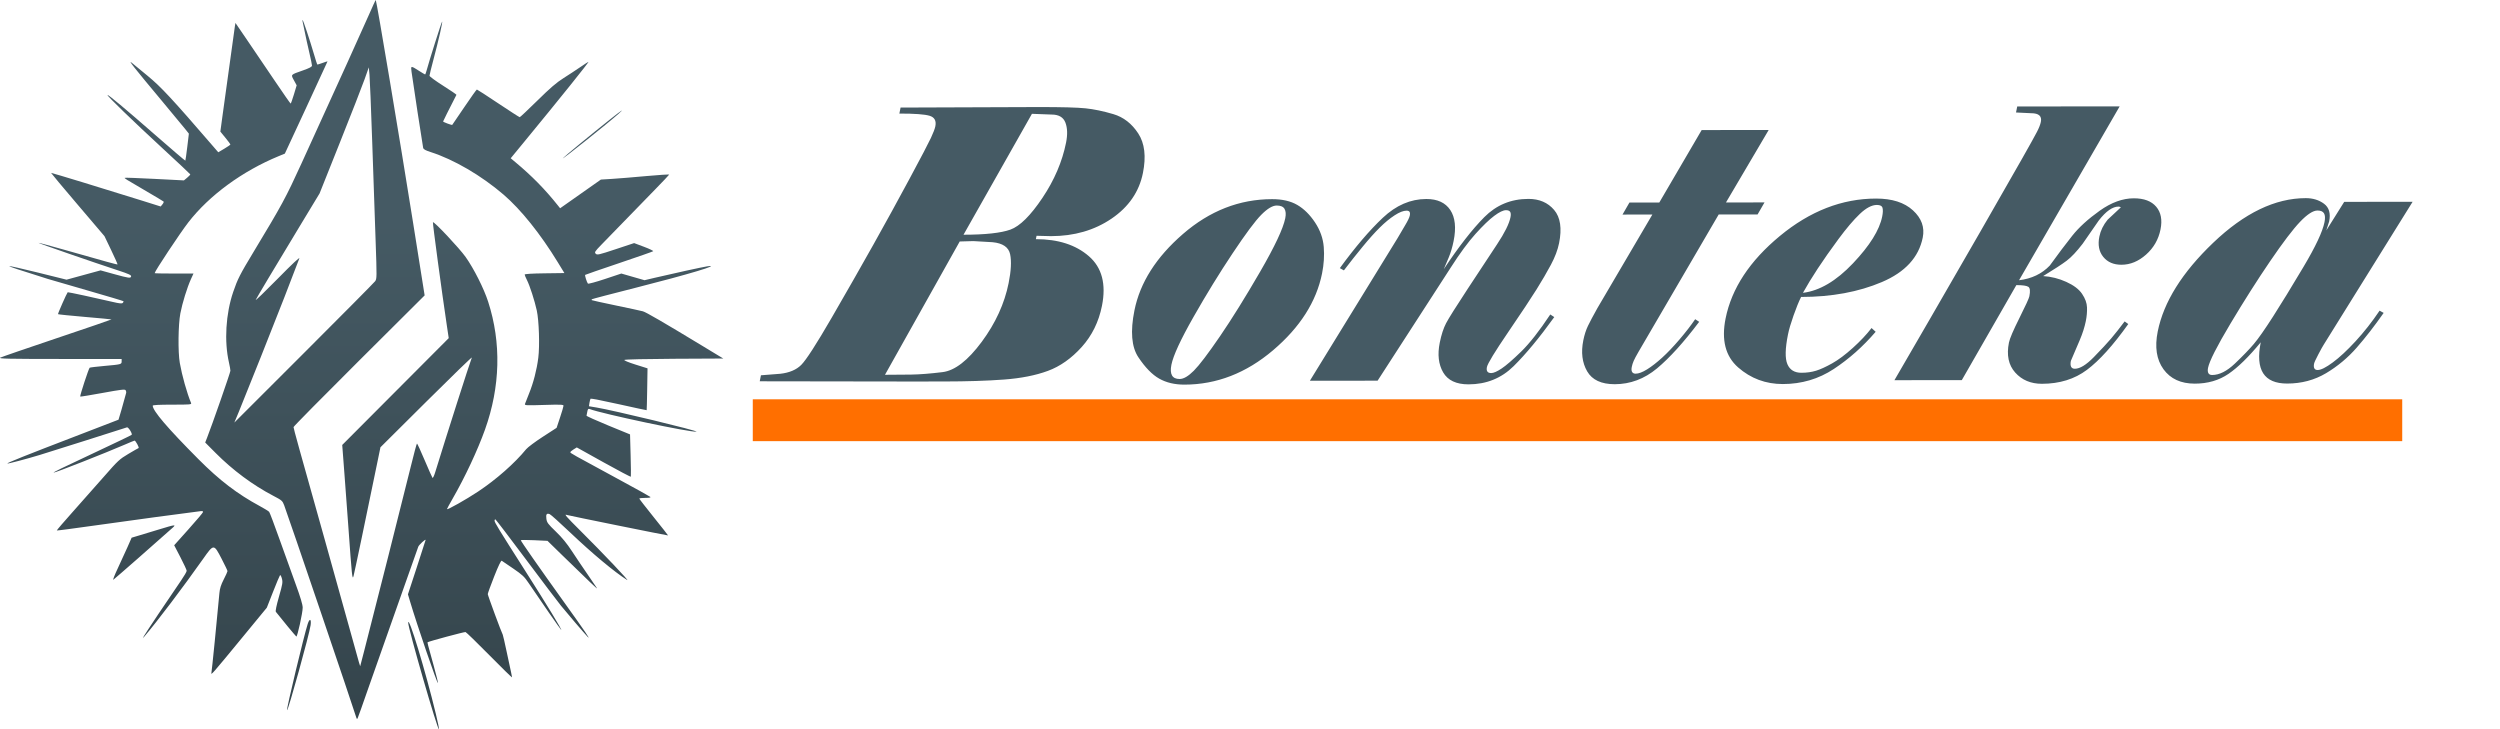 <?xml version="1.0" encoding="UTF-8" standalone="no"?>
<svg
   viewBox="282.045 255.995 1106.924 322.911"
   version="1.1"
   id="svg3"
   sodipodi:docname="Bonteka_logo.svg"
   inkscape:version="1.3.2 (091e20e, 2023-11-25, custom)"
   xmlns:inkscape="http://www.inkscape.org/namespaces/inkscape"
   xmlns:sodipodi="http://sodipodi.sourceforge.net/DTD/sodipodi-0.dtd"
   xmlns="http://www.w3.org/2000/svg"
   xmlns:svg="http://www.w3.org/2000/svg">
  <defs
     id="defs3" />
  <sodipodi:namedview
     id="namedview3"
     pagecolor="#ffffff"
     bordercolor="#000000"
     borderopacity="0.25"
     inkscape:showpageshadow="2"
     inkscape:pageopacity="0.0"
     inkscape:pagecheckerboard="0"
     inkscape:deskcolor="#d1d1d1"
     inkscape:zoom="2.0607795"
     inkscape:cx="694.39742"
     inkscape:cy="158.92044"
     inkscape:window-width="3840"
     inkscape:window-height="2066"
     inkscape:window-x="2149"
     inkscape:window-y="-11"
     inkscape:window-maximized="1"
     inkscape:current-layer="svg3" />
  <g
     transform="matrix(0.43, 0, 0, 0.43, 442.166, 417.451)"
     id="g2">
    <linearGradient
       id="SVGID_1"
       gradientUnits="userSpaceOnUse"
       gradientTransform="matrix(1 0 0 1 33.75 47.33)"
       x1="0"
       y1="0"
       x2="0"
       y2="750.956">
      <stop
         offset="0.3"
         style="stop-color:#455A64;"
         id="stop1" />
      <stop
         offset="1"
         style="stop-color:#34444b;"
         id="stop2" />
    </linearGradient>
    <path
       style="stroke: none; stroke-width: 5; stroke-dasharray: none; stroke-linecap: butt; stroke-dashoffset: 0; stroke-linejoin: round; stroke-miterlimit: 2; fill: url(#SVGID_1); fill-rule: evenodd; opacity: 1;"
       transform=" translate(-406.12, -422.81)"
       d="M 413.521 62.777 C 407.154 77.355 383.087 130.405 344.23 215.518 C 327.998 251.072 324.141 258.195 294.972 306.5 C 280.795 329.976 278.385 334.71 273.881 347.925 C 266.184 370.503 264.498 398.862 269.548 420.812 C 270.347 424.284 271 428.006 271 429.085 C 271 430.793 252.033 485.23 246.908 498.235 L 245.039 502.975 L 255.77 513.756 C 273.45 531.519 293.965 546.764 315 557.771 C 324.05 562.506 324.588 562.973 326.355 567.621 C 330.443 578.37 397.804 776.606 400.531 785.913 C 401.063 787.729 401.426 787.977 401.998 786.913 C 402.417 786.136 407.362 772.225 412.989 756 C 418.616 739.775 432.342 700.85 443.493 669.5 C 454.644 638.15 464.062 611.527 464.423 610.339 C 464.97 608.536 472 602.021 472 603.318 C 472 603.548 467.906 616.243 462.901 631.527 L 453.803 659.317 L 455.962 666.589 C 463.06 690.499 483.891 751.443 484.692 750.642 C 484.94 750.394 483.038 742.611 480.466 733.345 C 473.752 709.157 473.701 708.958 474.119 708.632 C 475.306 707.709 511.946 697.857 513.106 698.149 C 513.873 698.342 524.962 709.114 537.75 722.087 C 550.538 735.06 561 745.272 561 744.78 C 561 744.288 560.56 741.999 560.023 739.693 C 559.486 737.387 557.445 727.894 555.488 718.598 C 553.531 709.302 551.711 701.341 551.443 700.907 C 550.233 698.95 536 660.403 536 659.084 C 536 658.271 538.983 650.053 542.628 640.823 C 546.951 629.877 549.646 624.277 550.378 624.722 C 550.995 625.097 556.352 628.73 562.283 632.796 C 571.681 639.238 573.724 641.171 578.188 647.844 C 588.815 663.727 611.237 696 611.645 696 C 612.666 696 597.149 670.54 573.86 634 C 546.966 591.806 543 585.316 543 583.508 C 543 582.587 543.4 581.983 543.888 582.167 C 544.377 582.35 558.396 600.725 575.042 623 C 591.688 645.275 608.036 666.875 611.37 671 C 617.194 678.204 635.771 699.892 638.781 703 C 642.526 706.868 636.456 697.932 615.056 668.079 C 588.574 631.134 570 604.558 570 603.611 C 570 603.247 576.188 603.237 583.75 603.588 L 597.5 604.227 L 612.5 618.867 C 640.005 645.711 649.275 654.513 648.447 653 C 647.996 652.175 643.717 645.875 638.939 639 C 634.16 632.125 626.874 621.325 622.749 615 C 617.468 606.904 612.538 600.892 606.096 594.69 C 597.97 586.867 596.879 585.398 596.355 581.572 C 595.711 576.877 596.653 575.551 599.777 576.748 C 600.856 577.162 610.235 585.568 620.62 595.43 C 643.814 617.456 666.347 636.255 679.5 644.551 C 682.807 646.637 654.691 617.008 631.069 593.513 C 616.856 579.377 614.29 576.411 617.25 577.539 C 618.907 578.171 721.412 598.921 721.658 598.675 C 721.764 598.57 715.154 590.162 706.971 579.992 C 698.788 569.821 692.072 561.163 692.046 560.75 C 692.021 560.337 694.79 560 698.2 560 C 702.291 560 704.063 559.663 703.41 559.01 C 702.866 558.466 687.588 549.993 669.46 540.181 C 622.915 514.99 621 513.915 621 512.991 C 621 512.536 622.5 511.236 624.334 510.103 L 627.668 508.042 L 655.322 523.445 C 670.531 531.917 683.132 538.545 683.324 538.174 C 683.515 537.803 683.408 527.856 683.086 516.069 L 682.5 494.637 L 660 485.409 C 647.625 480.334 637.584 475.803 637.686 475.341 C 637.788 474.878 638.153 473 638.497 471.166 C 638.986 468.56 639.49 467.975 640.811 468.486 C 653.47 473.385 745.371 492.854 750.824 491.792 C 753.871 491.198 665.224 469.776 647.842 466.906 L 640.184 465.641 L 640.722 462.07 C 641.018 460.107 641.539 458.206 641.88 457.847 C 642.221 457.488 655.307 460.056 670.96 463.554 C 686.613 467.051 699.509 469.82 699.616 469.706 C 699.724 469.593 699.967 459.852 700.156 448.06 L 700.5 426.62 L 688.127 422.733 C 680.663 420.387 676.117 418.483 676.668 417.932 C 677.188 417.412 699.318 416.907 728.041 416.759 L 778.5 416.5 L 756 402.873 C 716.635 379.031 699.058 368.828 695.734 367.89 C 693.955 367.388 681.475 364.688 668 361.891 C 654.525 359.093 643.313 356.623 643.083 356.402 C 642.854 356.181 642.911 355.756 643.209 355.457 C 643.508 355.159 663.945 349.801 688.626 343.55 C 741.88 330.064 777.985 319.248 762 321.57 C 757.346 322.246 726.461 328.987 707.947 333.368 L 697.393 335.865 L 685.464 332.427 L 673.534 328.989 L 656.679 334.607 C 647.409 337.697 639.506 339.837 639.116 339.362 C 637.993 337.994 635.767 330.9 636.295 330.372 C 636.558 330.108 652.237 324.686 671.137 318.321 C 690.037 311.957 705.862 306.421 706.304 306.02 C 706.746 305.62 702.517 303.57 696.906 301.465 L 686.704 297.638 L 667.746 303.928 C 650.296 309.717 648.66 310.089 647.174 308.603 C 645.688 307.116 646.155 306.372 653.052 299.244 C 664.041 287.886 691.484 259.67 708.051 242.695 C 715.998 234.552 722.617 227.563 722.76 227.164 C 722.903 226.766 712.328 227.425 699.26 228.631 C 686.192 229.836 670.321 231.139 663.991 231.525 L 652.482 232.228 L 610.5 261.778 L 608 258.639 C 594.968 242.273 581.445 228.508 564.536 214.394 L 559.618 210.289 L 573.107 193.894 C 610.6 148.327 640.574 111 639.671 111 C 639.39 111 635.636 113.423 631.33 116.384 C 627.023 119.346 619.225 124.465 614 127.762 C 606.758 132.33 600.364 137.825 587.101 150.877 C 577.531 160.295 569.341 168 568.901 168 C 568.461 168 558.515 161.592 546.8 153.759 C 535.085 145.926 525.181 139.514 524.792 139.509 C 524.403 139.504 518.624 147.6 511.95 157.5 C 505.277 167.4 499.643 175.677 499.431 175.894 C 498.976 176.359 490 173.036 490 172.403 C 490 172.072 496.238 159.625 503.748 144.973 C 503.897 144.683 497.714 140.454 490.009 135.577 C 482.304 130.699 476 126.075 476 125.3 C 476 124.526 477.83 117.054 480.066 108.696 C 485.336 88.998 489.973 68.621 488.947 69.674 C 488.213 70.426 475.766 109.664 473.062 119.75 C 472.436 122.087 471.724 124 471.481 124 C 471.238 124 468.554 122.41 465.517 120.468 C 456.684 114.817 456.656 114.82 457.479 121.099 C 458.595 129.611 468.927 197.271 469.457 199.543 C 469.813 201.066 471.786 202.178 477.217 203.915 C 501.053 211.542 529.339 228.06 552.265 247.74 C 570.086 263.039 590.289 288.224 608.024 317.251 L 614.897 328.5 L 594.448 328.77 C 581.486 328.942 574 329.411 574 330.054 C 574 330.611 575.071 333.189 576.381 335.783 C 579.302 341.57 584.257 356.912 586.462 367 C 588.743 377.431 589.583 403.324 588.039 415.634 C 586.471 428.148 582.981 441.635 578.429 452.779 C 576.47 457.576 574.623 462.272 574.326 463.215 C 573.823 464.809 575.194 464.886 593.893 464.307 C 610.796 463.784 614 463.908 614 465.09 C 614 465.864 612.397 471.307 610.438 477.187 L 606.876 487.877 L 592.688 497.067 C 584.885 502.122 577.168 507.887 575.539 509.879 C 563.669 524.398 544.835 540.987 526 553.513 C 513.689 561.701 494 572.79 494 571.536 C 494 571.183 496.645 566.306 499.877 560.697 C 512.451 538.879 525.541 510.946 533.118 489.762 C 548.959 445.475 550.08 400.353 536.394 358 C 531.996 344.392 521.726 324 513.228 312.002 C 506.757 302.867 480.613 275.054 479.522 276.144 C 479.06 276.607 488.624 347.543 493.929 383 L 495.799 395.5 L 386.141 505.5 L 388.495 536.5 C 389.791 553.55 391.592 577.85 392.498 590.5 C 396.131 641.211 396.524 644.932 397.778 640.5 C 398.722 637.164 411.183 577.653 422.654 521.697 L 425.484 507.894 L 472.94 460.709 C 499.041 434.757 520.037 414.419 519.596 415.512 C 517.392 420.989 493.211 496.69 481.791 533.868 C 480.715 537.37 479.5 539.845 479.09 539.368 C 478.68 538.89 475.055 530.737 471.035 521.25 C 467.014 511.762 463.449 504.008 463.112 504.017 C 462.775 504.027 459.846 514.939 456.602 528.267 C 450.682 552.592 416.551 687.605 408.779 717.441 L 404.627 733.381 L 403.385 729.441 C 402.702 727.273 398.703 712.9 394.497 697.5 C 390.292 682.1 378.368 639.35 367.999 602.5 C 341.845 509.553 336 488.475 336 487.102 C 336 486.447 366.374 455.669 403.497 418.706 L 470.994 351.5 L 459.067 276.5 C 445.446 190.844 421.546 48.213 420.667 47.334 C 420.514 47.18 417.298 54.13 413.521 62.777 M 345.367 69.75 C 345.643 70.713 346.616 75.325 347.53 80 C 348.444 84.675 350.499 94.041 352.096 100.814 C 353.693 107.586 355 113.899 355 114.842 C 355 116.103 352.555 117.417 345.75 119.811 C 332.626 124.429 333.093 123.918 336.414 130.02 L 339.222 135.179 L 336.395 144.589 C 334.84 149.765 333.328 153.997 333.034 153.993 C 332.74 153.99 325.44 143.527 316.811 130.743 C 308.182 117.959 295.511 99.273 288.654 89.217 L 276.187 70.934 L 275.561 74.717 C 274.961 78.339 267.437 132.705 262.835 166.673 L 260.643 182.846 L 265.822 189.169 C 268.67 192.646 271 195.763 271 196.096 C 271 196.428 268.188 198.372 264.75 200.416 L 258.5 204.132 L 253.5 198.336 C 210.952 149.015 199.658 136.858 185.742 125.404 C 180.352 120.969 174.964 116.531 169.578 112.09 C 164.88 108.203 171.197 116.205 200.982 151.872 C 211.717 164.726 222.238 177.425 224.362 180.092 L 228.224 184.941 L 226.569 198.68 C 225.658 206.237 224.764 212.569 224.582 212.752 C 224.399 212.934 211.031 201.526 194.875 187.4 C 162.104 158.747 145.127 144.54 144.459 145.208 C 143.749 145.917 171.077 172.363 201.5 200.409 C 216.9 214.605 229.578 226.509 229.672 226.86 C 229.767 227.212 228.334 228.756 226.488 230.291 L 223.132 233.082 L 192.912 231.528 C 176.291 230.674 162.497 230.17 162.259 230.408 C 161.721 230.945 162.514 231.44 184 243.977 C 193.625 249.593 201.806 254.483 202.179 254.844 C 202.552 255.205 202.038 256.503 201.036 257.728 L 199.215 259.956 L 180.357 254.035 C 143.719 242.532 86.57 225.097 86.32 225.346 C 86.181 225.485 98.499 240.202 113.694 258.05 L 141.32 290.5 L 148.211 304.866 C 152 312.768 154.947 319.387 154.758 319.575 C 154.407 319.926 144.822 317.293 99.568 304.412 C 85.306 300.352 73.483 297.184 73.295 297.372 C 72.946 297.72 130.349 317.587 155.297 325.753 C 166.112 329.292 169.024 330.618 168.766 331.884 C 168.322 334.068 166.663 333.845 150.904 329.488 L 137.308 325.729 L 119.781 330.522 L 102.253 335.315 L 73.053 328.064 C 56.993 324.076 43.617 321.05 43.328 321.339 C 42.886 321.78 52.425 324.956 83 334.545 C 85.475 335.321 103.855 340.658 123.844 346.405 C 143.832 352.152 160.452 357.119 160.777 357.444 C 161.101 357.768 160.835 358.565 160.186 359.214 C 159.278 360.122 156.865 359.89 149.753 358.214 C 133.536 354.39 103.706 347.959 103.468 348.234 C 102.334 349.542 93.108 370.441 93.494 370.827 C 93.773 371.106 106.221 372.38 121.158 373.658 C 136.095 374.937 148.433 376.1 148.576 376.243 C 148.719 376.386 123.56 385.004 92.668 395.395 C 61.776 405.785 35.375 414.879 34 415.603 C 31.908 416.705 41.916 416.926 95.25 416.96 L 159 417 L 159 419.433 C 159 422.494 158.673 422.58 141.228 424.136 C 133.378 424.836 126.567 425.655 126.092 425.955 C 125.101 426.58 115.763 455.096 116.355 455.689 C 116.57 455.903 126.979 454.205 139.487 451.915 C 158.36 448.459 162.381 447.985 163.127 449.126 C 163.621 449.882 163.845 451.175 163.623 452 C 160.9 462.134 155.993 479.324 155.778 479.484 C 155.625 479.598 135.25 487.45 110.5 496.935 C 62.302 515.404 40.704 524.037 41.272 524.606 C 41.703 525.036 60.78 520.009 74.5 515.85 C 83.229 513.203 161.832 488.331 164.5 487.371 C 165.885 486.872 170.367 494.033 169.323 495.077 C 168.858 495.542 152.282 503.513 132.489 512.79 C 96.926 529.458 87.89 533.87 89.142 533.956 C 90.771 534.068 143.332 513.373 161.641 505.41 C 167.218 502.985 172.019 501 172.309 501 C 173.387 501 177.356 508.382 176.446 508.695 C 175.926 508.873 171.156 511.603 165.846 514.76 C 156.806 520.135 155.219 521.612 140.871 538 C 130.2 550.161 119.477 562.275 108.703 574.344 C 99.437 584.709 92.024 593.357 92.229 593.563 C 92.435 593.768 109.805 591.489 130.83 588.498 C 161.918 584.076 228.139 575.102 240.291 573.664 C 242.191 573.44 242.989 573.752 242.791 574.641 C 242.631 575.359 235.885 583.335 227.801 592.365 L 213.102 608.783 L 219.525 621.142 C 223.059 627.939 225.961 634.216 225.975 635.091 C 225.989 635.966 223.387 640.466 220.194 645.091 C 207.98 662.783 183.009 700.123 181.962 702.261 L 180.866 704.5 L 182.683 702.382 C 195.289 687.69 222.243 652.058 242.922 622.75 C 253.875 607.226 253.905 607.226 261.932 622.693 C 265.269 629.125 268 634.846 268 635.408 C 268 635.969 266.258 639.819 264.129 643.964 C 261.272 649.525 260.103 653.203 259.667 658 C 257.241 684.703 251.912 737.964 251.463 740 C 250.766 743.161 251.962 741.796 284 702.832 L 308.5 673.036 L 314.891 656.768 C 318.406 647.821 321.636 640.105 322.068 639.623 C 322.501 639.14 323.369 640.657 323.998 642.993 C 325.038 646.853 324.766 648.556 321.012 661.696 C 318.385 670.891 317.213 676.58 317.793 677.326 C 323.283 684.398 338.341 702.561 338.882 702.764 C 339.952 703.166 345.456 678.129 345.426 673 C 345.408 669.958 343.087 662.182 338.261 649 C 334.335 638.275 326.819 617.395 321.558 602.599 C 316.298 587.804 311.507 575.111 310.912 574.394 C 310.316 573.676 306.049 571.045 301.429 568.547 C 278.001 555.88 259.784 541.955 238 520.063 C 206.212 488.118 191 470.307 191 465.032 C 191 464.357 197.952 464 211.107 464 C 229.87 464 231.165 463.883 230.478 462.25 C 226.336 452.408 221.095 433.779 218.872 421 C 216.911 409.723 217.236 381.641 219.463 370 C 221.507 359.312 226.432 343.376 230.358 334.75 L 232.975 329 L 212.987 329 C 201.994 329 193 328.82 193 328.599 C 193 326.736 219.292 287.08 227.747 276.193 C 249.319 248.413 283.318 223.522 320.776 208.086 L 327.053 205.5 L 349.026 158.205 C 361.112 132.192 371 110.748 371 110.551 C 371 110.354 368.694 111.068 365.876 112.139 C 363.058 113.21 360.59 113.924 360.392 113.725 C 360.193 113.527 358.655 108.67 356.973 102.932 C 352.688 88.315 345.929 68 345.35 68 C 345.083 68 345.091 68.787 345.367 69.75 M 409.11 129.093 C 406.695 135.917 395.291 165.125 383.766 194 L 362.813 246.5 L 342.549 280 C 314.868 325.762 298.483 353.181 297.089 356.076 C 296.446 357.409 306.537 347.7 319.512 334.5 C 335.119 318.623 342.713 311.515 341.951 313.5 C 341.317 315.15 338.799 321.675 336.357 328 C 333.914 334.325 329.502 345.8 326.552 353.5 C 319.59 371.671 285.536 457.268 279.616 471.476 L 275.042 482.453 L 346.585 410.976 C 385.933 371.664 418.972 338.343 420.004 336.93 C 421.82 334.442 421.836 333.093 420.5 294.93 C 419.741 273.243 418.173 227.6 417.015 193.5 C 415.857 159.4 414.592 128.167 414.205 124.093 L 413.5 116.685 L 409.11 129.093 M 662 170.198 C 641.518 186.494 614.048 209.113 613.332 210.271 C 612.146 212.191 659.882 174.09 670.5 164.642 C 677.596 158.329 673.799 160.81 662 170.198 M 197.5 592.482 C 189.8 594.828 180.302 597.704 176.393 598.873 L 169.286 601 L 164.995 610.75 C 162.636 616.112 158.097 626.021 154.91 632.768 C 151.722 639.515 149.721 644.69 150.462 644.268 C 151.525 643.663 197.384 603.46 211.476 590.779 C 215.431 587.221 214.331 587.355 197.5 592.482 M 350.612 689.742 C 346.856 701.239 328.497 777.83 329.303 778.637 C 330.344 779.678 352.373 700.211 353.593 691.012 C 354.455 684.509 352.582 683.711 350.612 689.742 M 454.071 688.558 C 453.886 693.926 484.826 801.022 485.755 798.234 C 485.943 797.671 484.494 790.563 482.535 782.438 C 471.916 738.389 454.349 680.45 454.071 688.558"
       stroke-linecap="round"
       id="path2" />
  </g>
  <g
     transform="matrix(2.68,0,0,0.068,980.516,442.059)"
     id="g3">
    <rect
       style="opacity:1;fill:#ff6f00;fill-rule:evenodd;stroke:none;stroke-width:1;stroke-linecap:butt;stroke-linejoin:round;stroke-miterlimit:1.41;stroke-dasharray:none;stroke-dashoffset:0"
       x="-136.255"
       y="-136.255"
       rx="0"
       ry="0"
       width="272.51"
       height="272.51"
       id="rect2" />
  </g>
  <path
     d="M 680.46 418.11 L 615.81 417.96 L 615.81 415.56 L 624.06 414.96 Q 629.76 414.36 632.31 411.44 Q 634.86 408.51 641.39 392.54 Q 647.91 376.56 653.01 363.44 Q 658.11 350.31 662.91 337.11 Q 667.71 323.91 668.61 320.76 Q 669.51 317.61 669.51 316.11 Q 669.51 312.81 666.14 311.91 Q 662.76 311.01 652.86 311.01 L 652.86 308.61 L 712.41 308.46 Q 727.41 308.46 732.89 308.99 Q 738.36 309.51 745.34 311.31 Q 752.31 313.11 757.79 319.04 Q 763.26 324.96 763.26 334.86 Q 763.26 346.11 753.66 353.09 Q 744.06 360.06 729.06 360.06 L 722.76 359.91 L 722.76 361.26 Q 737.16 361.26 747.14 368.09 Q 757.11 374.91 757.11 387.96 Q 757.11 397.56 751.94 404.39 Q 746.76 411.21 739.41 413.91 Q 732.06 416.61 721.19 417.36 Q 710.31 418.11 695.46 418.11 Z M 690.06 362.16 L 669.36 415.41 Q 674.91 415.41 680.61 415.34 Q 686.31 415.26 694.04 414.36 Q 701.76 413.46 708.29 402.29 Q 714.81 391.11 714.81 378.81 Q 714.81 371.46 712.94 367.26 Q 711.06 363.06 704.31 362.46 L 695.91 362.01 Z M 691.11 359.46 Q 705.21 359.46 710.91 357.44 Q 716.61 355.41 722.01 344.76 Q 727.41 334.11 727.41 322.71 Q 727.41 317.91 725.39 314.69 Q 723.36 311.46 718.71 311.46 L 710.16 311.16 Z M 849.39 375.06 Q 849.39 392.01 834.92 405.74 Q 820.44 419.46 799.59 419.46 Q 793.29 419.46 788.19 417.06 Q 783.09 414.66 777.32 408.51 Q 771.54 402.36 771.54 389.76 Q 771.54 373.11 785.87 359.24 Q 800.19 345.36 821.34 345.36 Q 827.94 345.36 832.74 347.69 Q 837.54 350.01 841.89 354.66 Q 846.24 359.31 847.82 364.49 Q 849.39 369.66 849.39 375.06 Z M 828.69 353.01 Q 828.69 350.61 827.57 349.26 Q 826.44 347.91 823.89 347.91 Q 821.19 347.91 818.04 351.59 Q 814.89 355.26 808.97 367.04 Q 803.04 378.81 797.64 392.39 Q 792.24 405.96 792.24 411.51 Q 792.24 414.36 793.44 415.79 Q 794.64 417.21 797.04 417.21 Q 799.59 417.21 802.44 413.91 Q 805.29 410.61 810.77 400.11 Q 816.24 389.61 822.47 374.39 Q 828.69 359.16 828.69 353.01 Z M 932.06 345.36 Q 939.11 345.36 944.14 349.79 Q 949.16 354.21 949.16 363.06 Q 949.16 367.11 947.51 371.69 Q 945.86 376.26 943.46 381.51 Q 941.06 386.76 934.91 398.61 Q 928.76 410.46 928.76 412.56 Q 928.76 413.76 929.36 414.36 Q 929.96 414.96 931.16 414.96 Q 932.66 414.96 935.21 413.16 Q 937.76 411.36 942.19 406.41 Q 946.61 401.46 951.56 391.56 L 953.51 392.61 Q 946.61 404.91 940.24 412.19 Q 933.86 419.46 922.31 419.46 Q 914.36 419.46 910.31 414.66 Q 906.26 409.86 906.26 402.81 Q 906.26 398.01 907.31 395.01 Q 908.36 392.01 913.69 381.21 Q 919.01 370.41 922.46 363.51 Q 925.91 356.61 925.91 352.71 Q 925.91 351.21 925.31 350.54 Q 924.71 349.86 923.36 349.86 Q 921.56 349.86 918.79 352.11 Q 916.01 354.36 912.26 359.31 Q 908.51 364.26 904.46 372.81 L 882.71 417.96 L 853.46 417.96 L 878.96 360.96 Q 879.86 358.71 881.06 355.94 Q 882.26 353.16 882.26 351.96 Q 882.26 350.91 881.81 350.46 Q 881.36 350.01 880.46 350.01 Q 878.36 350.01 875.66 351.89 Q 872.96 353.76 870.34 356.76 Q 867.71 359.76 864.64 364.34 Q 861.56 368.91 858.56 373.86 L 856.61 372.96 Q 863.81 360.36 870.79 352.86 Q 877.76 345.36 887.96 345.36 Q 895.16 345.36 899.29 349.79 Q 903.41 354.21 903.41 362.16 Q 903.41 365.76 902.74 368.69 Q 902.06 371.61 901.61 373.41 Q 908.36 359.91 914.59 352.64 Q 920.81 345.36 932.06 345.36 Z M 1034.38 346.86 L 1032.43 351.66 L 1015.63 351.66 L 992.98 406.41 Q 991.93 408.96 991.63 410.16 Q 991.33 411.36 991.33 412.56 Q 991.33 413.91 991.93 414.59 Q 992.53 415.26 993.58 415.26 Q 995.53 415.26 998.16 413.54 Q 1000.78 411.81 1003.63 408.89 Q 1006.48 405.96 1009.56 401.61 Q 1012.63 397.26 1014.58 393.51 L 1016.53 394.56 Q 1009.18 406.86 1002.36 413.16 Q 995.53 419.46 985.48 419.46 Q 976.78 419.46 972.43 414.29 Q 968.08 409.11 968.08 401.91 Q 968.08 398.61 968.83 396.14 Q 969.58 393.66 971.38 389.01 L 986.98 351.66 L 974.08 351.66 L 976.03 346.86 L 988.93 346.86 L 1000.93 317.91 L 1029.88 317.91 L 1017.73 346.86 Z M 1058.85 383.01 Q 1069.35 381.81 1077.9 371.24 Q 1086.45 360.66 1086.45 352.56 Q 1086.45 350.31 1085.85 349.11 Q 1085.25 347.91 1083.15 347.91 Q 1079.85 347.91 1076.55 351.51 Q 1073.25 355.11 1069.5 361.56 Q 1065.75 368.01 1063.12 373.34 Q 1060.5 378.66 1058.85 383.01 Z M 1058.4 384.66 Q 1057.5 387.51 1056.75 392.09 Q 1056 396.66 1056 399.66 Q 1056 408.06 1058.32 411.51 Q 1060.65 414.96 1065.15 414.96 Q 1068.6 414.96 1071.3 414.14 Q 1074 413.31 1077.6 411.21 Q 1081.2 409.11 1085.17 405.06 Q 1089.15 401.01 1091.55 397.11 L 1093.65 398.61 Q 1087.35 407.46 1078.8 413.46 Q 1070.25 419.46 1058.1 419.46 Q 1047 419.46 1037.32 412.79 Q 1027.65 406.11 1027.65 393.21 Q 1027.65 375.21 1043.92 360.29 Q 1060.2 345.36 1082.25 345.36 Q 1092.6 345.36 1099.2 350.09 Q 1105.8 354.81 1105.8 360.96 Q 1105.8 372.81 1092 378.74 Q 1078.2 384.66 1058.4 384.66 Z M 1150.37 380.01 L 1135.07 417.96 L 1105.97 417.96 Q 1110.02 408.06 1116.17 393.06 Q 1122.32 378.06 1130.34 358.19 Q 1138.37 338.31 1141.74 329.76 Q 1145.12 321.21 1145.94 318.81 Q 1146.77 316.41 1146.77 314.76 Q 1146.77 311.31 1141.82 311.31 L 1135.22 311.01 L 1135.22 308.61 L 1179.47 308.61 L 1151.12 378.06 Q 1159.07 377.16 1163.12 372.21 Q 1167.02 365.31 1170.24 360.29 Q 1173.47 355.26 1179.92 350.31 Q 1186.37 345.36 1193.57 345.36 Q 1200.17 345.36 1203.99 348.74 Q 1207.82 352.11 1207.82 357.81 Q 1207.82 363.81 1203.77 367.86 Q 1199.72 371.91 1194.02 371.91 Q 1188.92 371.91 1185.47 368.76 Q 1182.02 365.61 1182.02 360.66 Q 1182.02 357.06 1184.12 353.91 Q 1186.37 351.51 1188.77 348.96 Q 1188.17 348.66 1187.72 348.66 Q 1183.82 348.66 1180.37 354.21 Q 1177.82 358.86 1175.42 363.51 Q 1172.57 368.16 1170.02 370.26 Q 1167.47 372.36 1161.17 376.41 Q 1166.42 376.71 1171.67 378.74 Q 1176.92 380.76 1179.54 383.54 Q 1182.17 386.31 1182.84 388.94 Q 1183.52 391.56 1183.52 394.41 Q 1183.52 398.01 1182.54 402.06 Q 1181.57 406.11 1180.52 410.31 Q 1180.52 411.81 1181.12 412.64 Q 1181.72 413.46 1182.92 413.46 Q 1186.22 413.46 1190.12 408.81 Q 1194.02 404.16 1195.97 401.39 Q 1197.92 398.61 1200.32 394.56 L 1202.12 395.61 Q 1195.07 408.36 1188.24 413.91 Q 1181.42 419.46 1170.02 419.46 Q 1162.82 419.46 1157.49 414.96 Q 1152.17 410.46 1152.17 402.96 Q 1152.17 400.56 1154.57 393.14 Q 1156.97 385.71 1156.97 384.51 Q 1156.97 381.36 1155.69 380.69 Q 1154.42 380.01 1150.37 380.01 Z M 1314.34 346.86 L 1288.39 403.86 Q 1287.94 404.76 1286.89 407.76 Q 1285.84 410.76 1285.84 411.51 Q 1285.84 412.71 1286.36 413.39 Q 1286.89 414.06 1287.94 414.06 Q 1290.04 414.06 1293.79 411.06 Q 1297.54 408.06 1301.81 402.59 Q 1306.09 397.11 1309.54 390.36 L 1311.49 391.26 Q 1307.29 399.06 1302.86 405.14 Q 1298.44 411.21 1291.84 415.34 Q 1285.24 419.46 1275.94 419.46 Q 1268.44 419.46 1264.69 415.34 Q 1260.94 411.21 1260.94 402.96 Q 1255.09 411.66 1249.76 415.56 Q 1244.44 419.46 1236.04 419.46 Q 1227.04 419.46 1221.26 413.69 Q 1215.49 407.91 1215.49 398.61 Q 1215.49 380.91 1231.76 363.14 Q 1248.04 345.36 1267.84 345.36 Q 1272.49 345.36 1276.24 347.61 Q 1279.99 349.86 1279.99 354.66 L 1279.54 358.26 L 1284.79 346.86 Z M 1278.04 354.96 Q 1278.04 352.56 1277.06 351.44 Q 1276.09 350.31 1273.99 350.31 Q 1271.14 350.31 1267.46 354.81 Q 1263.79 359.31 1257.94 370.56 Q 1252.09 381.81 1246.24 395.46 Q 1240.39 409.11 1240.39 413.16 Q 1240.39 414.51 1240.99 415.26 Q 1241.59 416.01 1242.79 416.01 Q 1247.44 416.01 1251.64 411.44 Q 1255.84 406.86 1258.09 403.64 Q 1260.34 400.41 1264.01 392.69 Q 1267.69 384.96 1272.86 372.81 Q 1278.04 360.66 1278.04 354.96 Z"
     transform="matrix(1.025, -0.001, -0.223, 1.108, 80.43, -37.665)"
     style="fill:#455a64;fill-opacity:1"
     id="path3" />
</svg>
